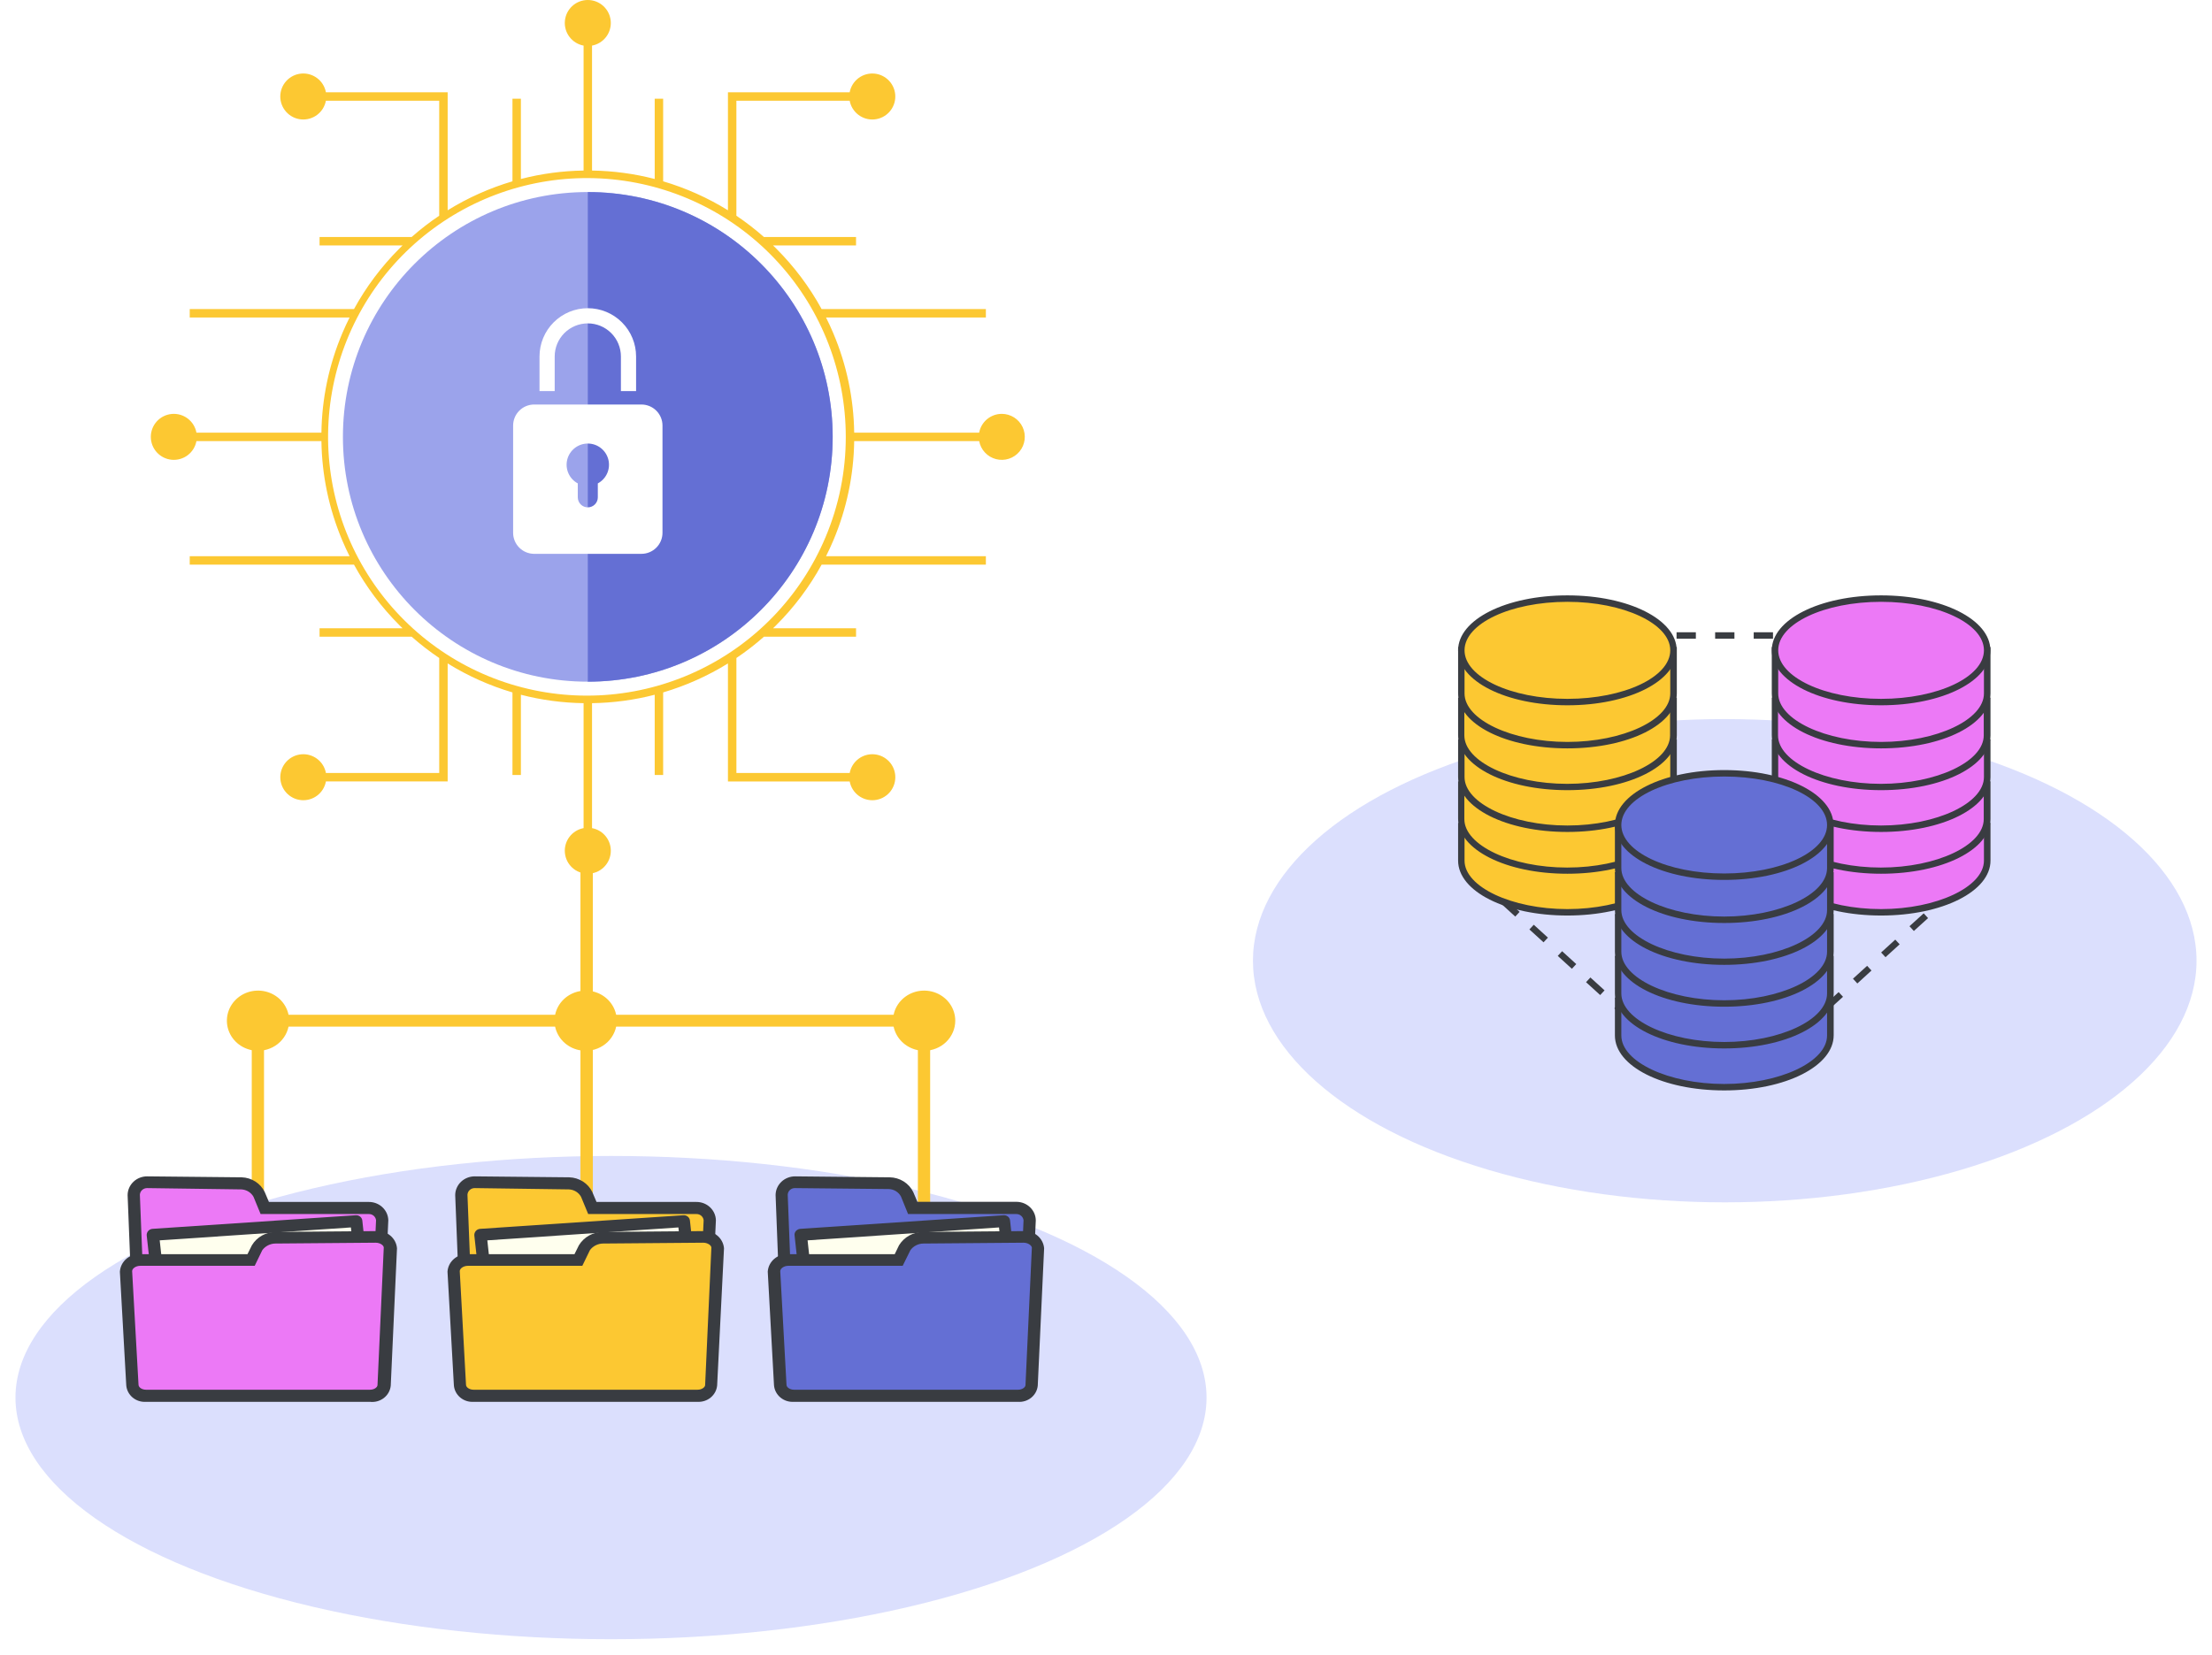 <svg width="572" height="428" viewBox="0 0 572 428" fill="none" xmlns="http://www.w3.org/2000/svg">
<g filter="url(#filter0_d_3098_876)">
<ellipse cx="158" cy="357.5" rx="154" ry="62.5" fill="#DBDFFD"/>
</g>
<path d="M240.526 332.199H237.356V265.546H68.271V332.199H65.102V262.482H240.526V332.199Z" fill="#FCC832"/>
<path d="M153.299 224H150.102V347.661H153.299V224Z" fill="#FCC832"/>
<path d="M122.815 305.783L147.187 306.028C148.143 306.061 149.071 306.348 149.87 306.856C150.669 307.364 151.309 308.074 151.719 308.908L153.177 312.402H180.053C180.93 312.384 181.78 312.692 182.429 313.262C183.077 313.832 183.475 314.621 183.54 315.466L182.019 348.226C182.019 348.642 181.932 349.053 181.763 349.435C181.594 349.817 181.346 350.162 181.035 350.449C180.724 350.736 180.355 350.958 179.952 351.103C179.549 351.247 179.12 351.311 178.691 351.29H124.178C123.748 351.311 123.319 351.247 122.916 351.103C122.513 350.958 122.145 350.736 121.833 350.449C121.522 350.162 121.274 349.817 121.105 349.435C120.936 349.053 120.849 348.642 120.85 348.226L119.297 308.786C119.384 307.949 119.795 307.175 120.447 306.618C121.1 306.061 121.945 305.763 122.815 305.783Z" fill="#FCC832"/>
<path d="M178.689 353.097H124.176C123.541 353.109 122.91 353 122.318 352.775C121.727 352.55 121.187 352.214 120.731 351.787C120.274 351.36 119.909 350.85 119.658 350.285C119.406 349.721 119.272 349.115 119.264 348.5L117.711 309.122C117.715 308.479 117.851 307.844 118.11 307.252C118.369 306.66 118.746 306.124 119.22 305.674C119.695 305.224 120.256 304.869 120.873 304.63C121.49 304.391 122.149 304.272 122.814 304.28L147.186 304.525C148.454 304.561 149.687 304.938 150.745 305.615C151.804 306.292 152.645 307.241 153.176 308.355L154.254 310.899H180.052C181.375 310.883 182.651 311.373 183.601 312.263C184.551 313.153 185.098 314.37 185.123 315.649L183.602 348.47C183.598 349.087 183.467 349.697 183.217 350.264C182.967 350.832 182.603 351.346 182.146 351.776C181.689 352.207 181.148 352.545 180.555 352.772C179.961 352.999 179.327 353.109 178.689 353.097ZM122.814 307.314C122.323 307.297 121.845 307.467 121.483 307.789C121.122 308.11 120.905 308.555 120.88 309.03L122.433 348.408C122.437 348.624 122.486 348.837 122.576 349.035C122.666 349.233 122.796 349.411 122.959 349.559C123.121 349.707 123.312 349.823 123.521 349.899C123.731 349.975 123.953 350.01 124.176 350.002H178.689C179.13 350.019 179.559 349.867 179.885 349.581C180.211 349.294 180.408 348.895 180.433 348.47L181.954 315.649C181.913 315.194 181.693 314.771 181.339 314.469C180.985 314.166 180.524 314.007 180.052 314.025H152.098L150.26 309.581C149.954 309.018 149.5 308.544 148.944 308.205C148.387 307.866 147.748 307.675 147.091 307.651L122.814 307.314Z" fill="#393C41"/>
<path d="M178.597 332.29L126.017 335.815L124.242 319.42L176.822 315.865L178.597 332.29Z" fill="#FFFFEE"/>
<path d="M126.017 337.347C125.626 337.348 125.249 337.207 124.962 336.951C124.674 336.696 124.496 336.345 124.464 335.968L122.658 319.573C122.623 319.152 122.759 318.734 123.038 318.408C123.175 318.249 123.343 318.117 123.534 318.023C123.725 317.928 123.933 317.871 124.147 317.857L176.727 314.333C177.132 314.306 177.533 314.431 177.845 314.682C178.158 314.933 178.359 315.291 178.407 315.681L180.182 332.107C180.212 332.309 180.196 332.515 180.136 332.711C180.076 332.906 179.973 333.087 179.833 333.24C179.699 333.403 179.531 333.536 179.339 333.631C179.148 333.726 178.938 333.781 178.724 333.792L126.144 337.347H126.017ZM126.017 320.829L127.475 334.19L176.885 330.85L175.427 317.489L126.017 320.829Z" fill="#393C41"/>
<path d="M181.833 319.907L155.939 320.122C154.973 320.124 154.024 320.364 153.181 320.82C152.338 321.275 151.629 321.932 151.122 322.727L149.569 325.791H121.045C120.591 325.753 120.133 325.803 119.699 325.937C119.265 326.071 118.863 326.286 118.515 326.571C118.167 326.856 117.882 327.204 117.674 327.596C117.466 327.989 117.341 328.416 117.305 328.856L118.889 358.305C118.929 358.712 119.052 359.106 119.251 359.466C119.45 359.825 119.721 360.143 120.049 360.399C120.376 360.656 120.754 360.847 121.159 360.961C121.564 361.075 121.988 361.11 122.407 361.064H180.375C180.796 361.115 181.224 361.083 181.633 360.971C182.042 360.859 182.423 360.669 182.754 360.412C183.085 360.154 183.359 359.835 183.561 359.473C183.762 359.112 183.885 358.714 183.925 358.305L185.446 322.819C185.342 321.979 184.91 321.209 184.238 320.668C183.566 320.127 182.706 319.854 181.833 319.907Z" fill="#FCC832"/>
<path d="M180.374 362.596H122.469C121.205 362.68 119.957 362.276 119 361.471C118.044 360.667 117.456 359.528 117.367 358.306L115.719 328.917C115.808 327.637 116.419 326.444 117.417 325.6C118.416 324.755 119.72 324.328 121.043 324.412H148.553L149.694 322.114C150.337 321.044 151.263 320.159 152.377 319.55C153.491 318.941 154.753 318.631 156.033 318.651L181.895 318.437C183.208 318.352 184.503 318.771 185.5 319.602C186.496 320.434 187.114 321.611 187.219 322.88L185.445 358.367C185.332 359.57 184.74 360.684 183.793 361.473C182.847 362.262 181.621 362.664 180.374 362.596ZM181.832 321.44L155.938 321.654C155.273 321.661 154.619 321.82 154.029 322.119C153.44 322.417 152.932 322.846 152.547 323.37L150.582 327.415H121.043C119.776 327.415 118.888 328.151 118.888 328.794L120.505 358.183C120.505 358.827 121.36 359.47 122.469 359.47H180.374C181.483 359.47 182.339 358.827 182.339 358.244L183.955 322.696C183.955 322.175 183.068 321.44 181.832 321.44Z" fill="#393C41"/>
<path d="M205.597 305.782L229.97 306.028C230.926 306.058 231.856 306.343 232.655 306.851C233.455 307.359 234.094 308.071 234.502 308.908L235.992 312.402H262.836C263.718 312.376 264.576 312.68 265.231 313.251C265.887 313.822 266.289 314.615 266.354 315.466L264.674 348.471C264.675 348.886 264.588 349.298 264.419 349.68C264.25 350.062 264.002 350.407 263.691 350.694C263.379 350.98 263.011 351.203 262.608 351.347C262.205 351.492 261.776 351.556 261.347 351.535H206.833C206.404 351.556 205.975 351.492 205.572 351.347C205.169 351.203 204.801 350.98 204.489 350.694C204.178 350.407 203.93 350.062 203.761 349.68C203.592 349.298 203.505 348.886 203.506 348.471L201.984 309.031C201.997 308.587 202.1 308.149 202.289 307.745C202.478 307.34 202.749 306.975 203.085 306.673C203.422 306.37 203.817 306.136 204.249 305.983C204.68 305.83 205.138 305.762 205.597 305.782Z" fill="#646FD4"/>
<path d="M261.505 353.097H206.992C205.712 353.113 204.476 352.639 203.556 351.778C202.636 350.917 202.105 349.739 202.08 348.5L200.559 309.122C200.563 308.479 200.698 307.844 200.957 307.252C201.216 306.66 201.594 306.124 202.068 305.674C202.542 305.224 203.104 304.869 203.721 304.63C204.337 304.391 204.997 304.272 205.661 304.28L230.034 304.525C231.319 304.539 232.575 304.903 233.657 305.575C234.739 306.247 235.603 307.2 236.151 308.325L237.228 310.868H262.995C264.295 310.908 265.529 311.436 266.434 312.34C267.339 313.243 267.845 314.452 267.844 315.71L266.291 348.531C266.266 349.745 265.752 350.902 264.858 351.755C263.964 352.608 262.761 353.089 261.505 353.097ZM205.598 307.314C205.356 307.305 205.116 307.343 204.889 307.425C204.663 307.507 204.456 307.631 204.279 307.79C204.103 307.95 203.96 308.141 203.86 308.354C203.76 308.567 203.705 308.796 203.696 309.03L205.218 348.408C205.222 348.624 205.27 348.837 205.36 349.035C205.451 349.233 205.581 349.411 205.743 349.559C205.905 349.707 206.097 349.823 206.306 349.899C206.515 349.975 206.738 350.01 206.961 350.002H261.505C261.724 350.014 261.944 349.984 262.151 349.914C262.358 349.843 262.548 349.733 262.71 349.59C262.873 349.447 263.004 349.275 263.096 349.082C263.189 348.89 263.24 348.682 263.249 348.47L264.675 315.649C264.627 315.191 264.4 314.768 264.041 314.467C263.682 314.165 263.217 314.007 262.741 314.025H234.819L232.981 309.489C232.68 308.922 232.227 308.444 231.67 308.104C231.112 307.765 230.471 307.576 229.812 307.559L205.598 307.314Z" fill="#393C41"/>
<path d="M261.41 332.29L208.798 335.815L207.023 319.42L259.603 315.865L261.41 332.29Z" fill="#FFFFEE"/>
<path d="M208.832 337.347C208.44 337.342 208.063 337.199 207.771 336.946C207.48 336.692 207.293 336.344 207.247 335.968L205.473 319.573C205.442 319.366 205.457 319.155 205.517 318.954C205.577 318.753 205.681 318.567 205.821 318.408C206.106 318.096 206.502 317.899 206.93 317.856L259.51 314.332C259.917 314.298 260.322 314.421 260.636 314.673C260.951 314.925 261.15 315.287 261.19 315.681L262.996 332.106C263.015 332.31 262.99 332.516 262.925 332.71C262.86 332.905 262.755 333.085 262.616 333.24C262.488 333.402 262.326 333.535 262.14 333.63C261.954 333.725 261.749 333.781 261.539 333.792L208.959 337.347H208.832ZM208.832 320.829L210.29 334.19L259.7 330.85L258.337 317.489L208.832 320.829Z" fill="#393C41"/>
<path d="M264.68 319.909L238.818 320.123C237.852 320.122 236.901 320.361 236.057 320.817C235.214 321.273 234.506 321.931 234.001 322.728L232.416 325.793H203.892C203.44 325.755 202.984 325.805 202.552 325.939C202.119 326.073 201.719 326.289 201.374 326.574C201.029 326.859 200.746 327.208 200.542 327.6C200.337 327.992 200.216 328.419 200.184 328.857L201.8 358.307C201.839 358.716 201.963 359.113 202.164 359.475C202.365 359.837 202.639 360.156 202.971 360.413C203.302 360.67 203.683 360.86 204.092 360.972C204.5 361.084 204.928 361.116 205.35 361.065H263.254C263.673 361.111 264.097 361.077 264.502 360.963C264.907 360.849 265.285 360.658 265.612 360.401C265.94 360.144 266.211 359.826 266.41 359.467C266.61 359.107 266.732 358.713 266.772 358.307L268.42 322.82C268.308 321.961 267.856 321.177 267.159 320.633C266.461 320.09 265.572 319.83 264.68 319.909Z" fill="#646FD4"/>
<path d="M263.186 362.596H205.282C204.014 362.68 202.763 362.277 201.801 361.473C200.839 360.67 200.245 359.531 200.148 358.306L198.531 328.917C198.621 327.643 199.227 326.455 200.219 325.611C201.21 324.767 202.506 324.337 203.824 324.412H231.366L232.475 322.114C233.123 321.048 234.05 320.166 235.163 319.558C236.276 318.95 237.535 318.637 238.814 318.651L264.676 318.437C265.989 318.352 267.284 318.771 268.281 319.602C269.277 320.434 269.895 321.611 270 322.88L268.352 358.428C268.232 359.64 267.622 360.758 266.654 361.538C265.687 362.318 264.441 362.698 263.186 362.596ZM264.676 321.44L238.814 321.654C238.148 321.656 237.492 321.813 236.901 322.112C236.311 322.411 235.804 322.842 235.423 323.37L233.426 327.415H203.887C202.651 327.415 201.764 328.151 201.764 328.794L203.38 358.183C203.38 358.827 204.236 359.47 205.345 359.47H263.25C264.359 359.47 265.183 358.827 265.183 358.244L266.831 322.696C266.768 322.175 265.88 321.44 264.676 321.44Z" fill="#393C41"/>
<path d="M38.1 305.783L62.472 306.028C63.428 306.061 64.356 306.348 65.155 306.856C65.954 307.364 66.594 308.074 67.005 308.908L68.463 312.402H95.339C96.215 312.384 97.065 312.692 97.714 313.262C98.362 313.832 98.76 314.621 98.825 315.466L97.304 348.226C97.304 348.642 97.217 349.053 97.048 349.435C96.879 349.817 96.631 350.162 96.32 350.449C96.009 350.736 95.64 350.958 95.237 351.103C94.834 351.247 94.405 351.311 93.976 351.29H39.463C39.033 351.311 38.604 351.247 38.201 351.103C37.798 350.958 37.43 350.736 37.119 350.449C36.807 350.162 36.56 349.817 36.391 349.435C36.221 349.053 36.135 348.642 36.135 348.226L34.582 308.786C34.67 307.949 35.081 307.175 35.733 306.618C36.385 306.061 37.23 305.763 38.1 305.783Z" fill="#EC79F6"/>
<path d="M93.978 353.097H39.465C38.83 353.109 38.199 353 37.607 352.775C37.016 352.55 36.477 352.214 36.02 351.787C35.563 351.36 35.199 350.85 34.947 350.285C34.695 349.721 34.561 349.115 34.553 348.5L33 309.122C33.004 308.479 33.14 307.844 33.399 307.252C33.658 306.66 34.035 306.124 34.51 305.674C34.984 305.224 35.545 304.869 36.162 304.63C36.779 304.391 37.438 304.272 38.103 304.28L62.475 304.525C63.743 304.561 64.976 304.938 66.034 305.615C67.093 306.292 67.934 307.241 68.465 308.355L69.543 310.899H95.341C96.664 310.883 97.94 311.373 98.89 312.263C99.84 313.153 100.387 314.37 100.412 315.649L98.891 348.47C98.887 349.087 98.756 349.697 98.506 350.264C98.256 350.832 97.892 351.346 97.435 351.776C96.978 352.207 96.437 352.545 95.844 352.772C95.251 352.999 94.617 353.109 93.978 353.097ZM38.071 307.314C37.586 307.305 37.116 307.479 36.761 307.8C36.406 308.12 36.194 308.561 36.169 309.03L37.722 348.408C37.722 348.626 37.768 348.841 37.856 349.04C37.945 349.24 38.075 349.42 38.238 349.569C38.401 349.718 38.594 349.834 38.806 349.908C39.017 349.983 39.241 350.014 39.465 350.002H93.978C94.419 350.019 94.848 349.867 95.174 349.581C95.501 349.294 95.697 348.895 95.722 348.47L97.243 315.649C97.203 315.194 96.983 314.771 96.628 314.469C96.274 314.166 95.813 314.007 95.341 314.025H67.388L65.549 309.551C65.234 308.997 64.777 308.532 64.222 308.199C63.667 307.866 63.033 307.678 62.38 307.651L38.071 307.314Z" fill="#393C41"/>
<path d="M93.878 332.29L41.298 335.815L39.523 319.42L92.103 315.865L93.878 332.29Z" fill="#FFFFEE"/>
<path d="M41.298 337.347C40.908 337.348 40.531 337.207 40.243 336.951C39.955 336.696 39.777 336.345 39.745 335.968L37.939 319.573C37.904 319.152 38.041 318.734 38.319 318.408C38.452 318.252 38.616 318.123 38.801 318.028C38.986 317.934 39.188 317.875 39.397 317.857L92.008 314.333C92.413 314.306 92.814 314.431 93.126 314.682C93.439 314.933 93.64 315.291 93.688 315.681L95.463 332.107C95.493 332.309 95.478 332.515 95.417 332.711C95.357 332.906 95.254 333.087 95.114 333.24C94.98 333.403 94.812 333.536 94.621 333.631C94.43 333.726 94.22 333.781 94.005 333.792L41.425 337.347H41.298ZM41.298 320.829L42.756 334.19L92.167 330.85L90.74 317.489L41.298 320.829Z" fill="#393C41"/>
<path d="M97.114 319.908L71.22 320.123C70.254 320.125 69.305 320.365 68.462 320.821C67.619 321.277 66.91 321.933 66.403 322.728L64.85 325.792H36.326C35.872 325.755 35.415 325.804 34.981 325.938C34.546 326.072 34.144 326.287 33.796 326.572C33.449 326.857 33.163 327.205 32.955 327.598C32.747 327.99 32.622 328.418 32.586 328.857L34.234 358.307C34.273 358.713 34.396 359.107 34.595 359.467C34.794 359.826 35.066 360.144 35.394 360.401C35.721 360.657 36.099 360.849 36.504 360.963C36.908 361.077 37.333 361.111 37.752 361.065H95.656C96.078 361.116 96.505 361.084 96.914 360.972C97.323 360.86 97.704 360.67 98.035 360.413C98.366 360.155 98.641 359.836 98.842 359.475C99.043 359.113 99.167 358.716 99.206 358.307L100.822 322.82C100.718 321.963 100.273 321.179 99.58 320.635C98.888 320.092 98.003 319.831 97.114 319.908Z" fill="#EC79F6"/>
<path d="M95.655 362.596H37.782C37.154 362.642 36.522 362.567 35.923 362.376C35.324 362.185 34.77 361.881 34.293 361.483C33.816 361.084 33.425 360.598 33.143 360.053C32.86 359.508 32.692 358.914 32.648 358.306L31 328.948C31.04 328.297 31.214 327.662 31.514 327.078C31.814 326.495 32.232 325.976 32.744 325.552C33.256 325.129 33.851 324.81 34.493 324.614C35.136 324.418 35.812 324.349 36.483 324.412H63.993L65.134 322.114C65.774 321.042 66.7 320.155 67.814 319.546C68.929 318.937 70.192 318.628 71.473 318.651L97.335 318.437C98.648 318.352 99.943 318.771 100.94 319.602C101.936 320.434 102.554 321.611 102.659 322.88L101.043 358.428C100.98 359.047 100.79 359.647 100.483 360.194C100.177 360.74 99.76 361.222 99.258 361.611C98.756 361.999 98.178 362.286 97.559 362.456C96.941 362.625 96.293 362.672 95.655 362.596ZM97.113 321.44L71.219 321.654C70.554 321.661 69.9 321.82 69.311 322.119C68.721 322.417 68.213 322.846 67.828 323.37L65.863 327.415H36.325C35.057 327.415 34.169 328.151 34.169 328.794L35.818 358.152C35.818 358.827 36.642 359.47 37.782 359.47H95.655C96.796 359.47 97.62 358.827 97.62 358.244L99.236 322.696C99.236 322.175 98.381 321.44 97.113 321.44Z" fill="#393C41"/>
<path d="M157.896 264.013C157.896 262.801 157.524 261.616 156.828 260.608C156.131 259.6 155.141 258.815 153.983 258.351C152.825 257.887 151.55 257.766 150.321 258.002C149.091 258.239 147.962 258.822 147.075 259.679C146.189 260.537 145.585 261.629 145.341 262.818C145.096 264.006 145.222 265.239 145.701 266.359C146.181 267.479 146.993 268.436 148.036 269.109C149.078 269.783 150.304 270.142 151.557 270.142C153.239 270.142 154.851 269.497 156.04 268.347C157.228 267.198 157.896 265.639 157.896 264.013Z" fill="#FCC832"/>
<path d="M151.441 271.797C149.849 271.797 148.292 271.341 146.968 270.485C145.645 269.63 144.613 268.414 144.003 266.992C143.394 265.57 143.235 264.005 143.545 262.495C143.856 260.985 144.623 259.598 145.748 258.509C146.874 257.421 148.309 256.679 149.87 256.379C151.432 256.079 153.05 256.233 154.521 256.822C155.992 257.411 157.25 258.409 158.134 259.689C159.019 260.969 159.491 262.474 159.491 264.013C159.491 266.078 158.643 268.058 157.133 269.517C155.623 270.977 153.576 271.797 151.441 271.797ZM151.441 259.294C150.475 259.294 149.532 259.571 148.729 260.089C147.927 260.608 147.301 261.345 146.932 262.207C146.562 263.07 146.465 264.019 146.654 264.934C146.842 265.849 147.307 266.69 147.99 267.35C148.672 268.01 149.542 268.46 150.489 268.642C151.435 268.824 152.417 268.731 153.309 268.373C154.2 268.016 154.963 267.411 155.499 266.635C156.035 265.859 156.322 264.947 156.322 264.013C156.322 262.762 155.807 261.561 154.892 260.676C153.977 259.791 152.735 259.294 151.441 259.294Z" fill="#FCC832"/>
<path d="M66.688 270.265C70.259 270.265 73.154 267.466 73.154 264.013C73.154 260.561 70.259 257.762 66.688 257.762C63.117 257.762 60.223 260.561 60.223 264.013C60.223 267.466 63.117 270.265 66.688 270.265Z" fill="#FCC832"/>
<path d="M66.722 271.797C65.13 271.797 63.573 271.341 62.25 270.485C60.926 269.63 59.894 268.414 59.285 266.992C58.675 265.57 58.516 264.005 58.827 262.495C59.137 260.985 59.904 259.598 61.03 258.509C62.156 257.421 63.59 256.679 65.151 256.379C66.713 256.079 68.332 256.233 69.803 256.822C71.274 257.411 72.531 258.409 73.416 259.689C74.3 260.969 74.772 262.474 74.772 264.013C74.772 266.078 73.924 268.058 72.414 269.517C70.905 270.977 68.857 271.797 66.722 271.797ZM66.722 259.294C65.757 259.294 64.813 259.571 64.01 260.089C63.208 260.608 62.582 261.345 62.213 262.207C61.843 263.07 61.747 264.019 61.935 264.934C62.123 265.849 62.588 266.69 63.271 267.35C63.953 268.01 64.823 268.46 65.77 268.642C66.717 268.824 67.698 268.731 68.59 268.373C69.482 268.016 70.244 267.411 70.78 266.635C71.317 265.859 71.603 264.947 71.603 264.013C71.603 262.762 71.089 261.561 70.173 260.676C69.258 259.791 68.017 259.294 66.722 259.294Z" fill="#FCC832"/>
<path d="M245.439 264.013C245.439 262.801 245.067 261.616 244.371 260.608C243.674 259.6 242.684 258.815 241.526 258.351C240.368 257.887 239.093 257.766 237.864 258.002C236.634 258.239 235.505 258.822 234.618 259.679C233.732 260.537 233.128 261.629 232.884 262.818C232.639 264.006 232.765 265.239 233.244 266.359C233.724 267.479 234.536 268.436 235.579 269.109C236.621 269.783 237.847 270.142 239.1 270.142C240.782 270.142 242.394 269.497 243.583 268.347C244.771 267.198 245.439 265.639 245.439 264.013Z" fill="#FCC832"/>
<path d="M238.972 271.797C237.38 271.797 235.823 271.341 234.5 270.485C233.176 269.63 232.144 268.414 231.535 266.992C230.925 265.57 230.766 264.005 231.077 262.495C231.387 260.985 232.154 259.598 233.28 258.509C234.406 257.421 235.84 256.679 237.402 256.379C238.963 256.079 240.582 256.233 242.053 256.822C243.524 257.411 244.781 258.409 245.666 259.689C246.55 260.969 247.022 262.474 247.022 264.013C247.022 266.078 246.174 268.058 244.664 269.517C243.155 270.977 241.107 271.797 238.972 271.797ZM238.972 259.294C238.007 259.294 237.063 259.571 236.26 260.089C235.458 260.608 234.832 261.345 234.463 262.207C234.093 263.07 233.997 264.019 234.185 264.934C234.373 265.849 234.838 266.69 235.521 267.35C236.203 268.01 237.073 268.46 238.02 268.642C238.967 268.824 239.948 268.731 240.84 268.373C241.732 268.016 242.494 267.411 243.03 266.635C243.567 265.859 243.853 264.947 243.853 264.013C243.853 262.762 243.339 261.561 242.423 260.676C241.508 259.791 240.267 259.294 238.972 259.294Z" fill="#FCC832"/>
<g clip-path="url(#clip0_3098_876)">
<path d="M152 176.324C186.973 176.324 215.324 147.973 215.324 113C215.324 78.026 186.973 49.675 152 49.675C117.027 49.675 88.676 78.026 88.676 113C88.676 147.973 117.027 176.324 152 176.324Z" fill="#9BA3EB"/>
<path d="M215.32 112.999C215.32 147.967 186.968 176.319 152 176.319V49.68C186.973 49.68 215.32 78.032 215.32 112.999Z" fill="#646FD4"/>
<path d="M259.05 107.05C257.662 107.05 256.317 107.536 255.249 108.423C254.181 109.31 253.457 110.543 253.203 111.907H220.884C220.762 103.064 218.926 94.328 215.478 86.183C214.897 84.808 214.273 83.457 213.607 82.13H254.939V79.947H212.463C209.314 74.192 205.358 68.918 200.715 64.284C200.447 64.017 200.177 63.753 199.906 63.49H221.363V61.306H197.545C195.294 59.317 192.914 57.478 190.422 55.8V26.053H219.719C219.991 27.511 220.798 28.814 221.981 29.708C223.164 30.602 224.639 31.022 226.115 30.885C227.592 30.748 228.964 30.065 229.963 28.97C230.962 27.874 231.516 26.444 231.516 24.961C231.516 23.478 230.962 22.049 229.963 20.953C228.964 19.857 227.592 19.174 226.115 19.037C224.639 18.901 223.164 19.32 221.981 20.214C220.798 21.108 219.991 22.412 219.719 23.87H188.239V54.391C183.012 51.158 177.377 48.638 171.484 46.897V25.539H169.301V46.294C164.004 44.925 158.562 44.194 153.092 44.115V11.796C154.549 11.524 155.853 10.718 156.747 9.534C157.641 8.351 158.061 6.877 157.924 5.4C157.787 3.923 157.104 2.551 156.008 1.552C154.912 0.553 153.483 -0.001 152 -0.001C150.517 -0.001 149.088 0.553 147.992 1.552C146.896 2.551 146.213 3.923 146.076 5.4C145.939 6.877 146.359 8.351 147.253 9.534C148.147 10.718 149.451 11.524 150.908 11.796V44.115C145.438 44.194 139.997 44.925 134.699 46.294V25.539H132.516V46.897C126.623 48.638 120.988 51.158 115.761 54.391V23.867H84.276C84.004 22.41 83.198 21.106 82.014 20.212C80.831 19.318 79.357 18.898 77.88 19.035C76.403 19.172 75.031 19.855 74.032 20.951C73.033 22.046 72.479 23.476 72.479 24.959C72.479 26.442 73.033 27.871 74.032 28.967C75.031 30.063 76.403 30.746 77.88 30.883C79.357 31.019 80.831 30.6 82.014 29.706C83.198 28.812 84.004 27.508 84.276 26.05H113.574V55.8C111.081 57.478 108.702 59.317 106.45 61.306H82.637V63.49H104.095C103.823 63.753 103.553 64.017 103.285 64.284C98.642 68.918 94.686 74.192 91.537 79.947H49.061V82.13H90.393C89.729 83.456 89.105 84.807 88.522 86.183C85.074 94.328 83.238 103.064 83.116 111.907H50.797C50.525 110.45 49.719 109.146 48.535 108.252C47.352 107.358 45.878 106.939 44.401 107.075C42.925 107.212 41.552 107.895 40.553 108.991C39.554 110.087 39 111.516 39 112.999C39 114.482 39.554 115.911 40.553 117.007C41.552 118.103 42.925 118.786 44.401 118.923C45.878 119.06 47.352 118.64 48.535 117.746C49.719 116.852 50.525 115.548 50.797 114.091H83.116C83.238 122.934 85.074 131.671 88.522 139.815C89.103 141.19 89.727 142.541 90.393 143.868H49.061V146.052H91.537C94.686 151.806 98.642 157.08 103.285 161.714C103.553 161.981 103.823 162.245 104.095 162.508H82.637V164.692H106.455C108.706 166.681 111.086 168.52 113.578 170.198V199.945H84.281C84.009 198.488 83.202 197.184 82.019 196.29C80.836 195.396 79.362 194.976 77.885 195.113C76.408 195.25 75.036 195.933 74.037 197.029C73.038 198.124 72.484 199.554 72.484 201.037C72.484 202.52 73.038 203.949 74.037 205.045C75.036 206.141 76.408 206.824 77.885 206.961C79.362 207.097 80.836 206.678 82.019 205.784C83.202 204.89 84.009 203.586 84.281 202.128H115.761V171.607C120.988 174.84 126.623 177.36 132.516 179.101V200.459H134.699V179.704C139.997 181.073 145.438 181.804 150.908 181.883V214.202C149.451 214.474 148.147 215.28 147.253 216.464C146.359 217.647 145.939 219.121 146.076 220.598C146.213 222.075 146.896 223.447 147.992 224.446C149.088 225.445 150.517 225.999 152 225.999C153.483 225.999 154.912 225.445 156.008 224.446C157.104 223.447 157.787 222.075 157.924 220.598C158.061 219.121 157.641 217.647 156.747 216.464C155.853 215.28 154.549 214.474 153.092 214.202V181.883C158.562 181.804 164.004 181.073 169.301 179.704V200.459H171.484V179.101C177.377 177.36 183.012 174.84 188.239 171.607V202.131H219.724C219.996 203.589 220.802 204.892 221.986 205.786C223.169 206.68 224.643 207.1 226.12 206.963C227.597 206.826 228.969 206.143 229.968 205.047C230.967 203.952 231.521 202.522 231.521 201.039C231.521 199.556 230.967 198.127 229.968 197.031C228.969 195.935 227.597 195.252 226.12 195.115C224.643 194.979 223.169 195.398 221.986 196.292C220.802 197.186 219.996 198.49 219.724 199.948H190.426V170.198C192.919 168.52 195.298 166.681 197.55 164.692H221.368V162.508H199.906C200.177 162.245 200.447 161.981 200.715 161.714C205.358 157.08 209.314 151.806 212.463 146.052H254.939V143.868H213.607C214.272 142.541 214.896 141.19 215.478 139.815C218.926 131.671 220.762 122.934 220.884 114.091H253.203C253.41 115.201 253.929 116.23 254.7 117.056C255.471 117.883 256.461 118.473 257.554 118.757C258.648 119.041 259.8 119.008 260.875 118.662C261.951 118.315 262.905 117.669 263.627 116.8C264.349 115.931 264.809 114.874 264.952 113.753C265.095 112.632 264.916 111.494 264.436 110.471C263.956 109.448 263.194 108.583 262.241 107.977C261.287 107.371 260.18 107.05 259.05 107.05ZM213.467 138.965C207.028 154.265 195.132 166.627 180.091 173.649C165.049 180.672 147.935 181.855 132.07 176.969C116.206 172.083 102.722 161.475 94.239 147.207C85.755 132.938 82.876 116.026 86.161 99.754C89.446 83.482 98.66 69.011 112.014 59.151C125.369 49.291 141.911 44.745 158.429 46.395C174.947 48.046 190.262 55.775 201.401 68.083C212.54 80.391 218.709 96.399 218.709 112.999C218.72 121.918 216.938 130.749 213.467 138.965Z" fill="#FCC832"/>
<path d="M165.863 104.631H138.137C137.421 104.631 136.713 104.772 136.052 105.045C135.39 105.319 134.79 105.72 134.284 106.226C133.778 106.732 133.376 107.333 133.102 107.994C132.828 108.655 132.687 109.364 132.688 110.079V137.807C132.687 138.523 132.828 139.232 133.102 139.893C133.376 140.554 133.778 141.154 134.284 141.66C134.79 142.166 135.39 142.568 136.052 142.841C136.713 143.115 137.421 143.256 138.137 143.256H165.863C166.579 143.256 167.287 143.115 167.948 142.841C168.609 142.568 169.21 142.166 169.716 141.66C170.222 141.154 170.624 140.554 170.898 139.893C171.171 139.232 171.312 138.523 171.312 137.807V110.079C171.312 109.364 171.171 108.655 170.898 107.994C170.624 107.333 170.222 106.732 169.716 106.226C169.21 105.72 168.609 105.319 167.948 105.045C167.287 104.772 166.579 104.631 165.863 104.631ZM154.589 125.037V128.644C154.589 128.984 154.522 129.321 154.392 129.635C154.262 129.949 154.071 130.234 153.831 130.475C153.591 130.715 153.305 130.906 152.991 131.036C152.677 131.166 152.34 131.233 152 131.233C151.66 131.233 151.323 131.166 151.009 131.036C150.695 130.906 150.409 130.715 150.169 130.475C149.928 130.234 149.738 129.949 149.608 129.635C149.477 129.321 149.41 128.984 149.41 128.644V125.037C148.334 124.46 147.482 123.54 146.988 122.423C146.494 121.307 146.387 120.057 146.685 118.872C146.982 117.688 147.667 116.637 148.63 115.886C149.593 115.135 150.779 114.727 152 114.727C153.221 114.727 154.407 115.135 155.37 115.886C156.333 116.637 157.018 117.688 157.315 118.872C157.613 120.057 157.506 121.307 157.012 122.423C156.518 123.54 155.666 124.46 154.589 125.037Z" fill="white"/>
<path d="M164.485 101.16H160.56V92.208C160.56 89.937 159.658 87.76 158.052 86.154C156.447 84.549 154.269 83.647 151.998 83.647C149.728 83.647 147.55 84.549 145.945 86.154C144.339 87.76 143.437 89.937 143.437 92.208V101.166H139.512V92.208C139.512 88.896 140.827 85.72 143.169 83.379C145.511 81.037 148.687 79.721 151.998 79.721C155.31 79.721 158.486 81.037 160.828 83.379C163.17 85.72 164.485 88.896 164.485 92.208V101.16Z" fill="white"/>
</g>
<g filter="url(#filter1_d_3098_876)">
<ellipse cx="446" cy="244.5" rx="122" ry="62.5" fill="#DBDFFD"/>
</g>
<g clip-path="url(#clip1_3098_876)">
<path d="M457.448 274.971H452.46V273.306H457.448L460.872 270.124L462.003 271.357L458.345 274.688L457.498 273.772L457.448 274.971ZM447.473 274.971H442.485V273.306H447.473V274.971ZM437.498 274.971H432.76L432.095 274.355L433.225 273.122L433.408 273.306H437.498V274.971ZM428.404 270.957L424.746 267.626L425.877 266.41L429.534 269.741L428.404 270.957ZM465.577 267.959L464.447 266.727L468.104 263.395L469.235 264.611L465.577 267.959ZM421.122 264.162L417.448 260.83L418.578 259.598L422.236 262.929L421.122 264.162ZM472.926 261.164L471.795 259.948L475.453 256.617L476.583 257.832L472.926 261.164ZM413.79 257.383L410.133 254.052L411.263 252.836L414.921 256.167L413.79 257.383ZM480.29 254.385L479.16 253.152L482.817 249.821L483.948 251.037L480.29 254.385ZM406.475 250.587L402.818 247.256L403.948 246.04L407.606 249.371L406.475 250.587ZM487.572 247.589L486.442 246.373L490.099 243.042L491.23 244.258L487.572 247.589ZM399.144 243.742L395.486 240.41L396.617 239.195L400.274 242.526L399.144 243.742ZM494.904 240.81L493.773 239.578L497.447 236.246L498.578 237.479L494.904 240.81ZM391.829 237.079L388.171 233.748L389.302 232.532L392.959 235.863L391.829 237.079ZM502.219 234.081L501.088 232.865L504.746 229.534L505.876 230.75L502.219 234.081ZM500.556 230.75H495.569V229.084H500.556V230.75ZM490.581 230.75H485.594V229.084H490.581V230.75ZM480.606 230.75H475.619V229.084H480.606V230.75ZM470.631 230.75H465.644V229.084H470.631V230.75ZM460.656 230.75H455.669V229.084H460.656V230.75ZM450.681 230.75H445.694V229.084H450.681V230.75ZM440.706 230.75H435.719V229.084H440.706V230.75ZM430.731 230.75H425.744V229.084H430.731V230.75ZM420.756 230.75H415.769V229.084H420.756V230.75ZM410.781 230.75H405.794V229.084H410.781V230.75ZM400.806 230.75H395.819V229.084H400.806V230.75ZM390.831 230.75H385.844V229.084H390.831V230.75Z" fill="#393C41"/>
<path d="M488.405 165.209H483.417V163.543H488.405V165.209ZM478.43 165.209H473.442V163.543H478.43V165.209ZM468.455 165.209H463.467V163.543H468.455V165.209ZM458.48 165.209H453.492V163.543H458.48V165.209ZM448.505 165.209H443.517V163.543H448.505V165.209ZM438.53 165.209H433.542V163.543H438.53V165.209ZM428.555 165.209H423.567V163.543H428.555V165.209ZM418.58 165.209H413.592V163.543H418.58V165.209ZM408.605 165.209H403.617V163.543H408.605V165.209Z" fill="#393C41"/>
<path d="M377.832 213.761V222.689C377.832 230.067 390.135 236.013 405.313 236.013C420.492 236.013 432.778 230.017 432.778 222.689V213.761H377.832Z" fill="#FCC832"/>
<path d="M405.313 236.812C389.436 236.812 377.051 230.567 377.051 222.605V212.845H433.609V222.605C433.609 230.567 421.174 236.812 405.313 236.812ZM378.713 214.51V222.605C378.713 229.401 390.916 235.147 405.313 235.147C419.711 235.147 431.913 229.401 431.913 222.605V214.51H378.713Z" fill="#393C41"/>
<path d="M377.832 202.868V211.795C377.832 219.174 390.135 225.12 405.313 225.12C420.492 225.12 432.778 219.124 432.778 211.795V202.868H377.832Z" fill="#FCC832"/>
<path d="M405.313 226.003C389.436 226.003 377.051 219.757 377.051 211.796V202.102H433.609V211.862C433.609 219.757 421.174 226.003 405.313 226.003ZM378.663 203.768V211.862C378.663 218.658 390.866 224.404 405.263 224.404C419.661 224.404 431.863 218.658 431.863 211.862V203.768H378.663Z" fill="#393C41"/>
<path d="M377.832 192.108V201.036C377.832 208.414 390.135 214.361 405.313 214.361C420.492 214.361 432.778 208.364 432.778 201.036V192.108H377.832Z" fill="#FCC832"/>
<path d="M405.313 215.193C389.436 215.193 377.051 208.947 377.051 200.986V191.226H433.609V200.986C433.609 208.947 421.174 215.193 405.313 215.193ZM378.713 192.891V200.986C378.713 207.781 390.916 213.528 405.313 213.528C419.711 213.528 431.913 207.781 431.913 200.986V192.891H378.713Z" fill="#393C41"/>
<path d="M377.832 181.249V190.177C377.832 197.555 390.135 203.501 405.313 203.501C420.492 203.501 432.778 197.505 432.778 190.177V181.249H377.832Z" fill="#FCC832"/>
<path d="M405.313 204.384C389.436 204.384 377.051 198.138 377.051 190.176V180.449H433.609V190.21C433.609 198.138 421.174 204.384 405.313 204.384ZM378.663 182.115V190.21C378.663 197.005 390.866 202.751 405.263 202.751C419.661 202.751 431.863 197.005 431.863 190.21V182.115H378.663Z" fill="#393C41"/>
<path d="M377.832 168.208V179.367C377.832 186.745 390.135 192.692 405.313 192.692C420.492 192.692 432.778 186.695 432.778 179.367V168.208H377.832Z" fill="#FCC832"/>
<path d="M405.313 193.575C389.436 193.575 377.051 187.329 377.051 179.367V167.375H433.609V179.367C433.609 187.329 421.174 193.575 405.313 193.575ZM378.713 169.041V179.367C378.713 186.163 390.916 191.909 405.313 191.909C419.711 191.909 431.913 186.163 431.913 179.367V169.041H378.713Z" fill="#393C41"/>
<path d="M432.778 168.207C432.778 175.603 420.492 181.532 405.313 181.532C390.135 181.532 377.832 175.536 377.832 168.207C377.832 160.879 390.135 154.883 405.313 154.883C420.492 154.883 432.778 160.829 432.778 168.207Z" fill="#FCC832"/>
<path d="M405.313 182.431C389.436 182.431 377.051 176.186 377.051 168.207C377.051 160.229 389.486 154 405.313 154C421.14 154 433.576 160.246 433.576 168.207C433.576 176.169 421.174 182.431 405.313 182.431ZM405.313 155.666C390.617 155.666 378.713 161.295 378.713 168.207C378.713 175.12 390.667 180.766 405.313 180.766C419.96 180.766 431.913 175.136 431.913 168.207C431.913 161.279 419.744 155.666 405.313 155.666Z" fill="#393C41"/>
<path d="M458.945 213.761V222.689C458.945 230.067 471.248 236.013 486.426 236.013C501.605 236.013 513.891 230.017 513.891 222.689V213.761H458.945Z" fill="#EC79F6"/>
<path d="M486.427 236.812C470.55 236.812 458.164 230.567 458.164 222.605V212.845H514.722V222.605C514.722 230.567 502.287 236.812 486.427 236.812ZM459.827 214.51V222.605C459.827 229.401 472.029 235.147 486.427 235.147C500.824 235.147 513.027 229.401 513.027 222.605V214.51H459.827Z" fill="#393C41"/>
<path d="M458.945 202.868V211.795C458.945 219.174 471.248 225.12 486.426 225.12C501.605 225.12 513.891 219.124 513.891 211.795V202.868H458.945Z" fill="#EC79F6"/>
<path d="M486.427 226.003C470.55 226.003 458.164 219.757 458.164 211.796V202.102H514.722V211.862C514.722 219.757 502.287 226.003 486.427 226.003ZM459.777 203.768V211.862C459.777 218.658 471.979 224.404 486.377 224.404C500.774 224.404 512.977 218.658 512.977 211.862V203.768H459.777Z" fill="#393C41"/>
<path d="M458.945 192.108V201.036C458.945 208.414 471.248 214.361 486.426 214.361C501.605 214.361 513.891 208.364 513.891 201.036V192.108H458.945Z" fill="#EC79F6"/>
<path d="M486.427 215.193C470.55 215.193 458.164 208.947 458.164 200.986V191.226H514.722V200.986C514.722 208.947 502.287 215.193 486.427 215.193ZM459.827 192.891V200.986C459.827 207.781 472.029 213.528 486.427 213.528C500.824 213.528 513.027 207.781 513.027 200.986V192.891H459.827Z" fill="#393C41"/>
<path d="M458.945 181.249V190.177C458.945 197.555 471.248 203.501 486.426 203.501C501.605 203.501 513.891 197.505 513.891 190.177V181.249H458.945Z" fill="#EC79F6"/>
<path d="M486.427 204.384C470.55 204.384 458.164 198.138 458.164 190.176V180.449H514.722V190.21C514.722 198.138 502.287 204.384 486.427 204.384ZM459.777 182.115V190.21C459.777 197.005 471.979 202.751 486.377 202.751C500.774 202.751 512.977 197.005 512.977 190.21V182.115H459.777Z" fill="#393C41"/>
<path d="M458.945 168.208V179.367C458.945 186.745 471.248 192.692 486.426 192.692C501.605 192.692 513.891 186.695 513.891 179.367V168.208H458.945Z" fill="#EC79F6"/>
<path d="M486.427 193.575C470.55 193.575 458.164 187.329 458.164 179.367V167.375H514.722V179.367C514.722 187.329 502.287 193.575 486.427 193.575ZM459.827 169.041V179.367C459.827 186.163 472.029 191.909 486.427 191.909C500.824 191.909 513.027 186.163 513.027 179.367V169.041H459.827Z" fill="#393C41"/>
<path d="M513.891 168.207C513.891 175.603 501.588 181.532 486.426 181.532C471.264 181.532 458.945 175.536 458.945 168.207C458.945 160.879 471.248 154.883 486.426 154.883C501.605 154.883 513.891 160.829 513.891 168.207Z" fill="#EC79F6"/>
<path d="M486.427 182.431C470.55 182.431 458.164 176.186 458.164 168.207C458.164 160.229 470.6 154 486.427 154C502.254 154 514.689 160.246 514.689 168.207C514.689 176.169 502.287 182.431 486.427 182.431ZM486.427 155.666C471.73 155.666 459.827 161.295 459.827 168.207C459.827 175.12 471.78 180.766 486.427 180.766C501.073 180.766 513.027 175.136 513.027 168.207C513.027 161.279 501.106 155.666 486.427 155.666Z" fill="#393C41"/>
<path d="M418.43 258.848V267.776C418.43 275.171 430.732 281.1 445.911 281.1C461.089 281.1 473.292 275.171 473.292 267.776V258.848H418.43Z" fill="#646FD4"/>
<path d="M445.86 282.05C429.983 282.05 417.598 275.821 417.598 267.843V258.016H474.173V267.776C474.173 275.754 461.737 282.05 445.86 282.05ZM419.26 259.748V267.843C419.26 274.655 431.463 280.384 445.86 280.384C460.257 280.384 472.46 274.655 472.46 267.843V259.681L419.26 259.748Z" fill="#393C41"/>
<path d="M418.43 248.055V256.966C418.43 264.361 430.732 270.291 445.911 270.291C461.089 270.291 473.292 264.361 473.292 256.966V248.055H418.43Z" fill="#646FD4"/>
<path d="M445.86 271.19C429.983 271.19 417.598 264.944 417.598 256.966V247.222H474.173V256.966C474.173 264.944 461.737 271.19 445.86 271.19ZM419.26 248.888V256.966C419.26 263.778 431.463 269.524 445.86 269.524C460.257 269.524 472.46 263.778 472.46 256.966V248.888H419.26Z" fill="#393C41"/>
<path d="M418.43 237.246V246.157C418.43 253.552 430.732 259.482 445.911 259.482C461.089 259.482 473.292 253.552 473.292 246.157V237.246H418.43Z" fill="#646FD4"/>
<path d="M445.86 260.397C429.983 260.397 417.598 254.152 417.598 246.173V236.413H474.173V246.157C474.173 254.135 461.737 260.397 445.86 260.397ZM419.26 238.095V246.173C419.26 252.986 431.463 258.732 445.86 258.732C460.257 258.732 472.46 252.986 472.46 246.173V238.079L419.26 238.095Z" fill="#393C41"/>
<path d="M418.43 226.436V235.414C418.43 242.792 430.732 248.738 445.911 248.738C461.089 248.738 473.292 242.742 473.292 235.414V226.436H418.43Z" fill="#646FD4"/>
<path d="M445.86 249.571C429.983 249.571 417.598 243.325 417.598 235.364V225.604H474.173V235.414C474.173 243.325 461.737 249.571 445.86 249.571ZM419.26 227.269V235.414C419.26 242.209 431.463 247.956 445.86 247.956C460.257 247.956 472.46 242.209 472.46 235.414V227.269H419.26Z" fill="#393C41"/>
<path d="M418.43 213.395V224.554C418.43 231.933 430.732 237.879 445.911 237.879C461.089 237.879 473.292 231.933 473.292 224.554V213.395H418.43Z" fill="#646FD4"/>
<path d="M445.86 238.745C429.983 238.745 417.598 232.499 417.598 224.537V212.545H474.173V224.537C474.173 232.515 461.737 238.745 445.86 238.745ZM419.26 214.211V224.537C419.26 231.333 431.463 237.079 445.86 237.079C460.257 237.079 472.46 231.333 472.46 224.537V214.211H419.26Z" fill="#393C41"/>
<path d="M473.292 213.394C473.292 220.79 460.99 226.719 445.811 226.719C430.632 226.719 418.43 220.79 418.43 213.394C418.43 205.999 430.732 200.07 445.911 200.07C461.089 200.07 473.292 205.999 473.292 213.394Z" fill="#646FD4"/>
<path d="M445.86 227.602C429.983 227.602 417.598 221.373 417.598 213.395C417.598 205.417 430.033 199.188 445.86 199.188C461.687 199.188 474.123 205.417 474.123 213.395C474.123 221.373 461.737 227.602 445.86 227.602ZM445.86 200.853C431.164 200.853 419.26 206.483 419.26 213.395C419.26 220.307 431.214 225.937 445.86 225.937C460.507 225.937 472.46 220.324 472.46 213.395C472.46 206.466 460.557 200.853 445.86 200.853Z" fill="#393C41"/>
</g>
<defs>
<filter id="filter0_d_3098_876" x="0" y="295" width="316" height="133" filterUnits="userSpaceOnUse" color-interpolation-filters="sRGB">
<feFlood flood-opacity="0" result="BackgroundImageFix"/>
<feColorMatrix in="SourceAlpha" type="matrix" values="0 0 0 0 0 0 0 0 0 0 0 0 0 0 0 0 0 0 127 0" result="hardAlpha"/>
<feOffset dy="4"/>
<feGaussianBlur stdDeviation="2"/>
<feComposite in2="hardAlpha" operator="out"/>
<feColorMatrix type="matrix" values="0 0 0 0 0 0 0 0 0 0 0 0 0 0 0 0 0 0 0.25 0"/>
<feBlend mode="normal" in2="BackgroundImageFix" result="effect1_dropShadow_3098_876"/>
<feBlend mode="normal" in="SourceGraphic" in2="effect1_dropShadow_3098_876" result="shape"/>
</filter>
<filter id="filter1_d_3098_876" x="320" y="182" width="252" height="133" filterUnits="userSpaceOnUse" color-interpolation-filters="sRGB">
<feFlood flood-opacity="0" result="BackgroundImageFix"/>
<feColorMatrix in="SourceAlpha" type="matrix" values="0 0 0 0 0 0 0 0 0 0 0 0 0 0 0 0 0 0 127 0" result="hardAlpha"/>
<feOffset dy="4"/>
<feGaussianBlur stdDeviation="2"/>
<feComposite in2="hardAlpha" operator="out"/>
<feColorMatrix type="matrix" values="0 0 0 0 0 0 0 0 0 0 0 0 0 0 0 0 0 0 0.25 0"/>
<feBlend mode="normal" in2="BackgroundImageFix" result="effect1_dropShadow_3098_876"/>
<feBlend mode="normal" in="SourceGraphic" in2="effect1_dropShadow_3098_876" result="shape"/>
</filter>
<clipPath id="clip0_3098_876">
<rect width="226" height="226" fill="white" transform="translate(39)"/>
</clipPath>
<clipPath id="clip1_3098_876">
<rect width="137.722" height="128" fill="white" transform="translate(377 154)"/>
</clipPath>
</defs>
</svg>
